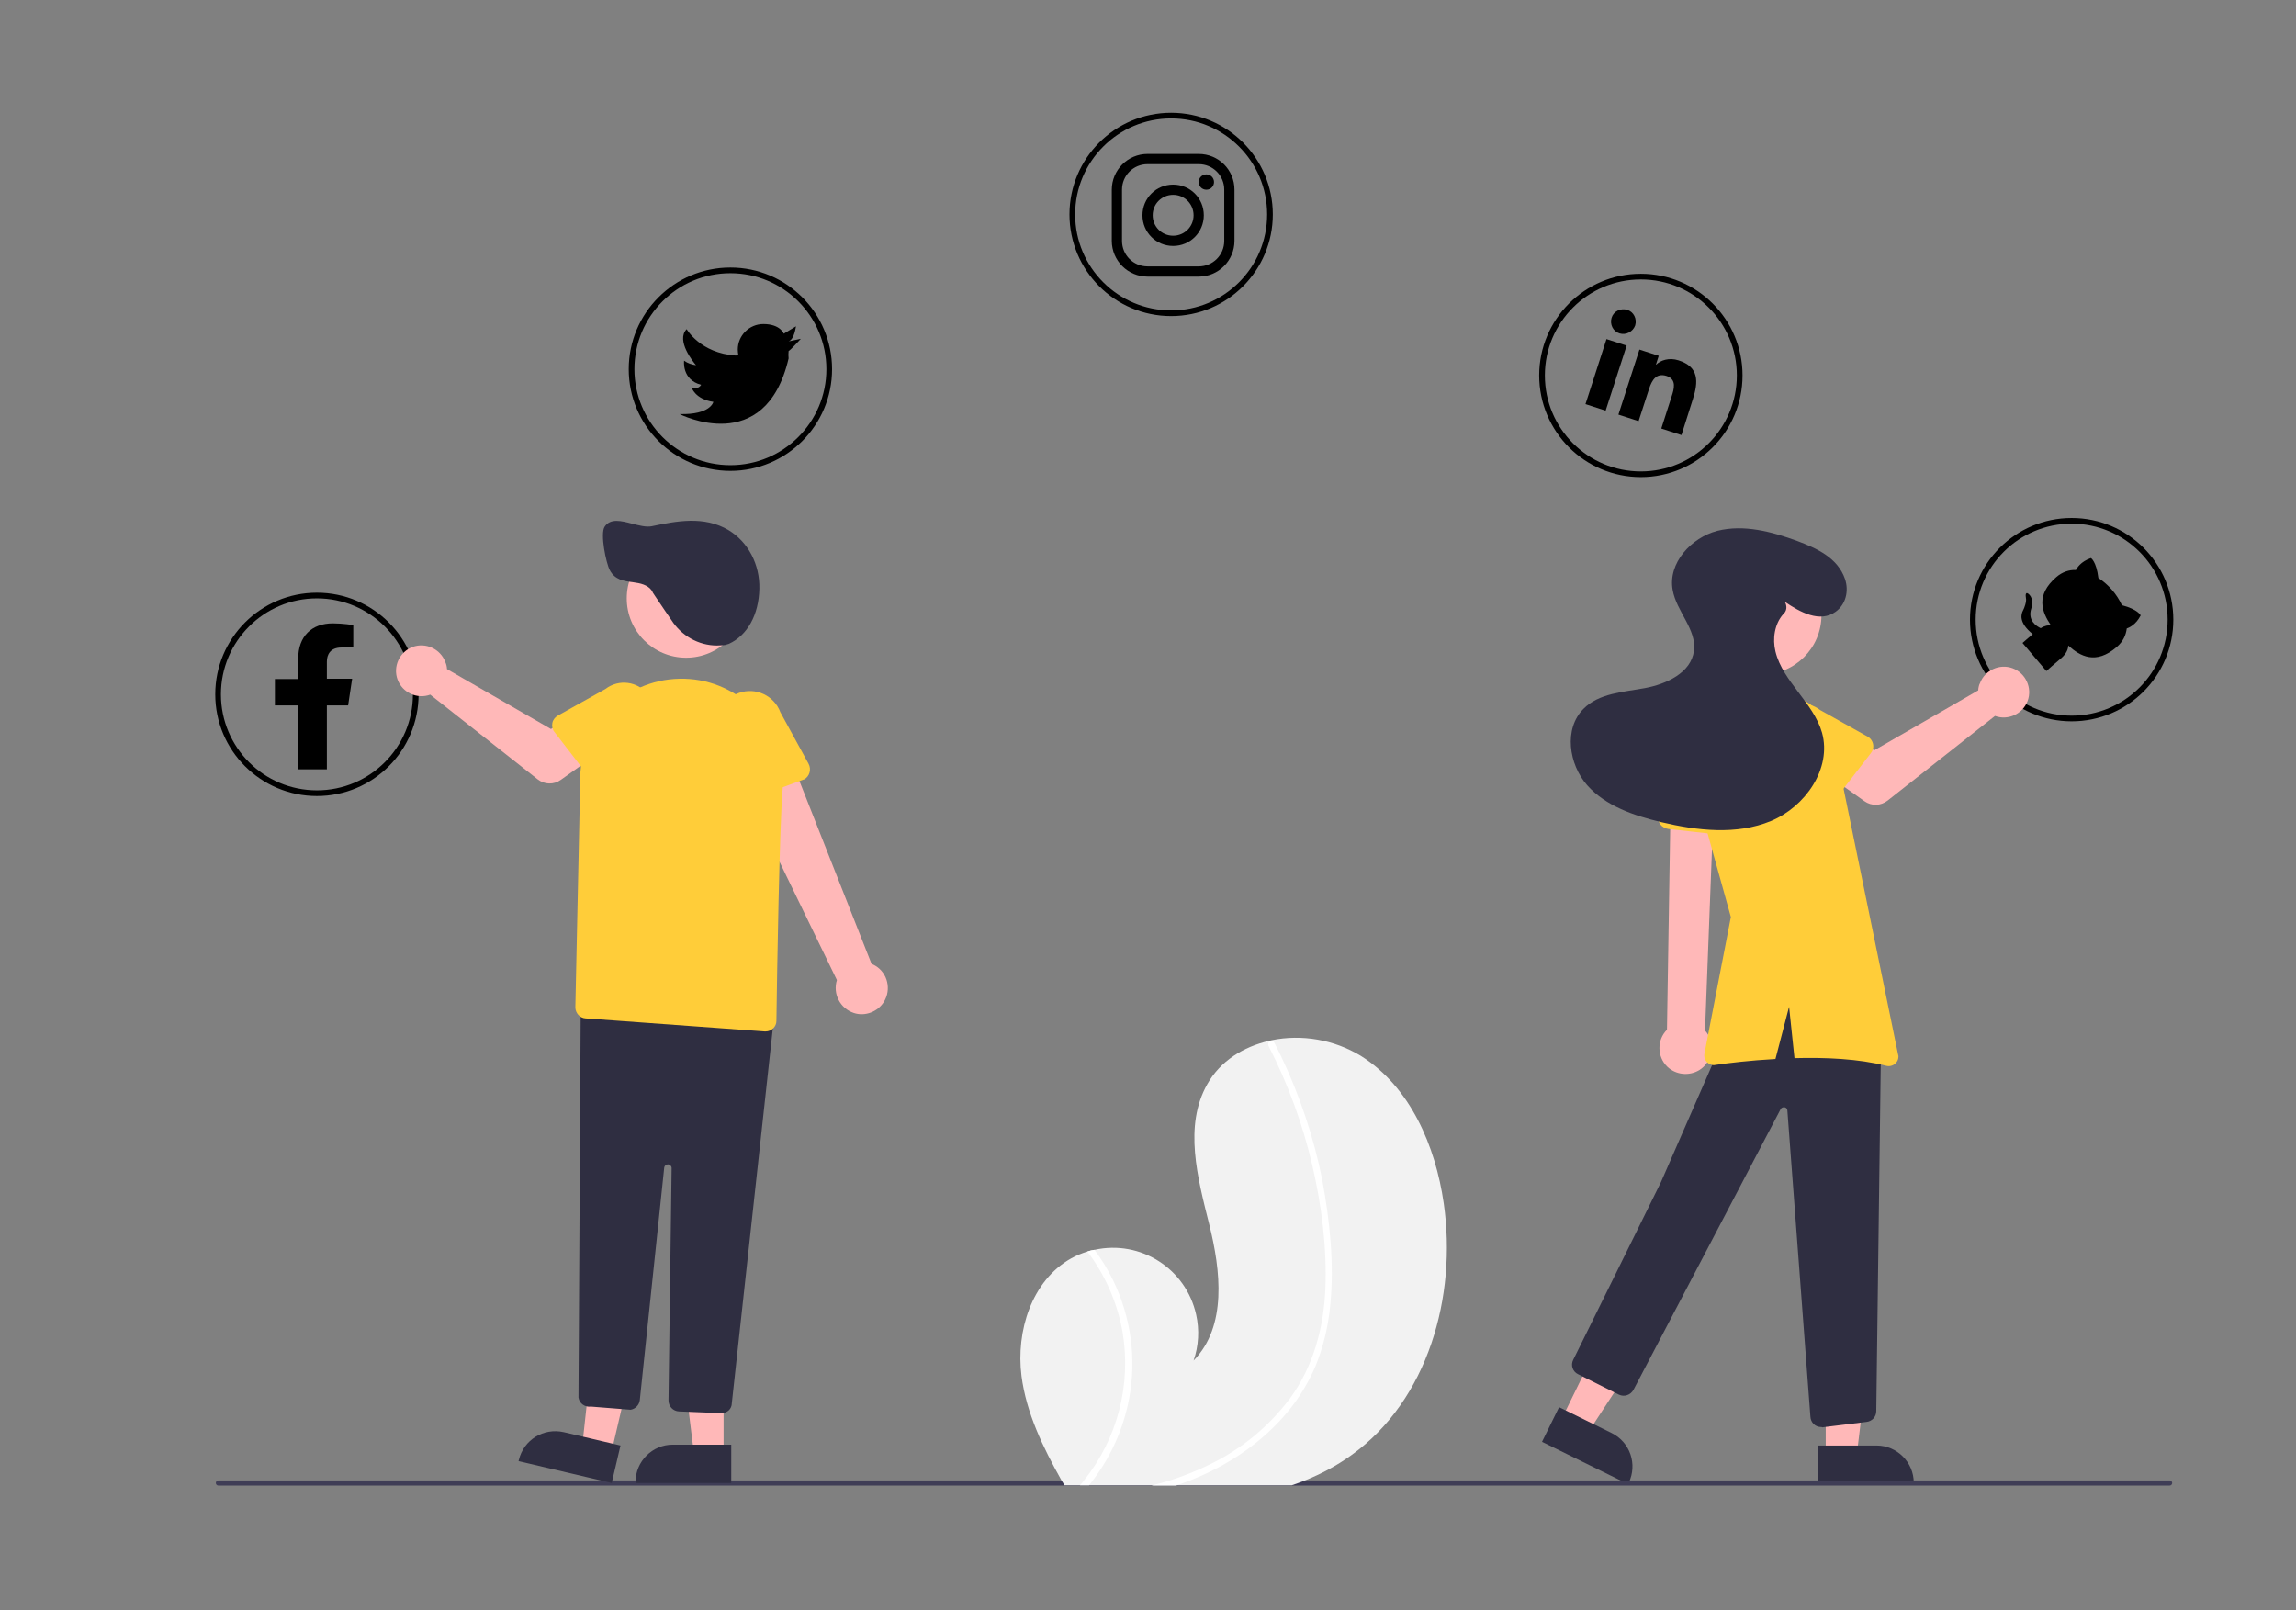 <?xml version="1.0" encoding="utf-8"?>
<!-- Generator: Adobe Illustrator 24.0.1, SVG Export Plug-In . SVG Version: 6.00 Build 0)  -->
<svg version="1.1" id="ae72d77f-f397-4021-826a-c0dbbd2dad22"
	 xmlns="http://www.w3.org/2000/svg" xmlns:xlink="http://www.w3.org/1999/xlink" x="0px" y="0px" viewBox="0 0 808.5 567"
	 style="enable-background:new 0 0 808.5 567;" xml:space="preserve">
<rect x="0" y="0" width="808.5" height="567" fill="#808080" stroke="none"/>
<style type="text/css">
	.st0{fill:none;stroke:#000000;stroke-width:2;stroke-miterlimit:10;}
	.st1{fill:#FFB8B8;}
	.st2{fill:#2F2E41;}
	.st3{fill:#FFCD39;}
	.st4{fill:#3F3D56;}
	.st5{fill:#F2F2F2;}
	.st6{fill:#FFFFFF;}
</style>
<a>
	<g>
		<circle class="st0" cx="111.6" cy="244.5" r="34.8"/>
		<g>
			<path d="M122.6,248.3l1.4-9.3h-8.9v-6c0-2.5,1.2-5,5.2-5h4.1v-7.9c0,0-3.7-0.6-7.2-0.6c-7.4,0-12.2,4.5-12.2,12.5v7.1h-8.2v9.3
				h8.2v22.5h10.1v-22.5H122.6z"/>
		</g>
	</g>
</a>
<a>
	<g>
		<path d="M277.7,120.2l4.3-0.9c0,0-3.6,4-4.3,4.3l0,0c-0.1,0.9-0.1,1.7,0,2.6c-8.2,35.1-38.4,19.6-38.4,19.6
			c11,0.3,11.9-4.3,11.9-4.3c-6.4-0.9-7.7-5.1-7.7-5.1c1.2,0.6,2.7,0.3,3.4-0.9c-6.9-1.8-6-8.5-6-8.5c1.2,0.9,2.7,1.4,4.2,1.6
			c-0.8-0.9-7.2-8.7-3.3-12.7c0,0,4.8,8.5,17.3,9.3l0.9-0.2c-0.1-0.6-0.2-1.2-0.2-1.9c0-4.9,4-9,9-9l0,0c6,0,7.2,3.4,7.2,3.4
			l4.3-2.6C280.2,115.1,279.8,119.4,277.7,120.2z"/>
		<circle class="st0" cx="257.2" cy="130" r="34.8"/>
	</g>
</a>
<a>
	<g>
		<path d="M422.1,57.8c5,0,9,4,9,9v18c0,5-4,9-9,9h-18c-5,0-9-4-9-9v-18c0-5,4-9,9-9H422.1 M422.1,54.2h-18c-7,0-12.6,5.7-12.6,12.6
			v18c0,7,5.7,12.6,12.6,12.6h18c7,0,12.6-5.7,12.6-12.6v-18C434.7,59.8,429.1,54.2,422.1,54.2z"/>
		<path d="M424.8,66.8c-1.5,0-2.7-1.2-2.7-2.7c0-1.5,1.2-2.7,2.7-2.7c1.5,0,2.7,1.2,2.7,2.7C427.5,65.6,426.3,66.8,424.8,66.8
			C424.8,66.8,424.8,66.8,424.8,66.8z"/>
		<path d="M413.1,68.6c4,0,7.2,3.2,7.2,7.2s-3.2,7.2-7.2,7.2c-4,0-7.2-3.2-7.2-7.2C405.9,71.8,409.1,68.6,413.1,68.6L413.1,68.6
			 M413.1,65c-6,0-10.8,4.8-10.8,10.8c0,6,4.8,10.8,10.8,10.8c6,0,10.8-4.8,10.8-10.8c0,0,0,0,0,0C423.9,69.8,419.1,65,413.1,65
			L413.1,65z"/>
		<circle class="st0" cx="412.4" cy="75.5" r="34.8"/>
	</g>
</a>
<a>
	<g>
		<circle class="st0" cx="577.8" cy="132.2" r="34.8"/>
		<g>
			<path d="M565.4,144.6l-7.1-2.3l7.4-22.9l7.1,2.3L565.4,144.6z M570.3,117.4c-2.3-0.7-3.5-3.2-2.8-5.5c0.7-2.3,3.2-3.5,5.5-2.8
				c2.3,0.7,3.5,3.2,2.8,5.5C575,116.8,572.6,118.1,570.3,117.4z M592.1,153.2l-7.1-2.3l3.6-11.2c0.9-2.7,1.9-6.1-1.7-7.3
				c-3.7-1.2-5.2,1.5-6.2,4.5l-3.7,11.4l-7.1-2.3l7.4-22.9l6.8,2.2l-1,3.1l0.1,0c1.5-1.5,4.5-2.6,7.9-1.5c7.2,2.3,7,7.5,5,13.7
				L592.1,153.2L592.1,153.2z"/>
		</g>
	</g>
</a>
<a>
	<g>
		<circle class="st0" cx="729.5" cy="218.2" r="34.8"/>
		<g>
			<path d="M712.2,226.4c0.5-0.4,1.9-1.7,3.6-3.1c-5.1-4.1-4.1-7.1-3.4-8.4c0.4-0.7,1.3-3.1,1-4.3c-0.2-1-0.2-2.7,1.3-1.1
				c1.3,1.5,0.9,3.8,0.6,4.7c-1.4,4.3,1.8,6.3,3.3,7c1.4-0.9,2.7-1.1,3.6-1c-3.2-4.7-5.5-10.6,1.9-17c2.1-1.8,4.5-2.6,6.9-2.5
				c0.3-0.6,1.7-3,5.3-4.2c0,0,1.9,1.2,2.6,7c1.8,1.2,3.4,2.6,4.8,4.2c1.4,1.6,2.6,3.5,3.5,5.4c5.7,1.5,6.6,3.6,6.6,3.6
				c-1.7,3.4-4.3,4.4-4.9,4.6c-0.3,2.4-1.3,4.6-3.5,6.5c-7.4,6.4-12.9,3.3-17.1-0.5c0,1.2-0.6,2.8-2.4,4.4c-2.6,2.2-4.7,4-5.3,4.6"
				/>
		</g>
	</g>
</a>
<polygon class="st1" points="549.9,499.7 559.3,504.3 581.5,470.3 567.6,463.5 "/>
<path class="st2" d="M549,495.5l18.5,9.1l0,0c6.5,3.2,9.2,11,6,17.6c0,0,0,0,0,0l-0.2,0.4L543,507.7L549,495.5z"/>
<polygon class="st1" points="642.9,515.8 653.4,515.8 658.3,475.5 642.9,475.5 "/>
<path class="st2" d="M640.2,509l20.6,0h0c7.2,0,13.1,5.9,13.1,13.1c0,0,0,0,0,0v0.4l-33.7,0L640.2,509z"/>
<circle class="st1" cx="620.5" cy="216.6" r="20.9"/>
<path class="st2" d="M641.3,502.5c-2.1,0-3.7-1.6-3.8-3.7l-8.1-107.7c0-0.7-0.6-1.3-1.3-1.2c-0.5,0-0.9,0.3-1.1,0.7l-51.8,98.8
	c-1,1.8-3.2,2.6-5.1,1.7l-14.4-7.2c-1.9-0.9-2.7-3.2-1.7-5.1l30.9-62.6l20.5-46.9c7.9-15.6,16.3-23.6,25.6-24.5
	c9.6-1,19.8,5.6,31.3,20.2l0.1,0.1l0,0.2l-1.7,131.6c0,2-1.5,3.6-3.5,3.8l-15.5,1.9C641.6,502.5,641.4,502.5,641.3,502.5z"/>
<path class="st1" d="M598.4,376.8c4.3-2.7,5.6-8.3,3-12.6c-0.3-0.5-0.6-0.9-1-1.3l3.2-83.4l-15.3,1.9l-1.3,81.2
	c-3.6,3.6-3.5,9.5,0.1,13C590.1,378.5,594.8,379,598.4,376.8L598.4,376.8z"/>
<path class="st3" d="M608.1,294.2l-20.6-2.3c-2.3-0.3-3.9-2.3-3.6-4.5c0-0.2,0.1-0.4,0.1-0.6l5.3-20c0.7-6.3,6.4-10.7,12.7-10
	c6.2,0.7,10.7,6.4,10,12.6l0.7,20.6c0.1,2.3-1.7,4.2-4,4.2C608.5,294.2,608.3,294.2,608.1,294.2L608.1,294.2z"/>
<path class="st1" d="M696.8,241.7c-0.1,0.5-0.2,0.9-0.2,1.4L660,264.2l-8.9-5.1l-9.5,12.4l14.9,10.6c2.5,1.8,5.8,1.7,8.2-0.2
	l37.8-29.8c4.6,1.7,9.8-0.7,11.5-5.3s-0.7-9.8-5.3-11.5c-4.6-1.7-9.8,0.7-11.5,5.3C697,240.9,696.9,241.3,696.8,241.7L696.8,241.7z"
	/>
<path class="st3" d="M658.8,265.2L647,280.5c-1.3,1.7-3.7,2-5.4,0.7c-0.1-0.1-0.3-0.2-0.4-0.4l-13.4-13.9c-4.6-3.6-5.5-10.3-1.8-15
	c3.6-4.6,10.3-5.5,14.9-1.9l16.8,9.4c1.8,1,2.5,3.4,1.5,5.2C659,264.9,658.9,265,658.8,265.2L658.8,265.2z"/>
<path class="st3" d="M668.4,371.4l-22.7-110.7c-2.2-10.9-12.7-18.1-23.7-16.3l-7.6,1.3c-5.3,0.9-10.1,3.8-13.2,8.2l0,0
	c-5,7-6.6,15.9-4.2,24.1l12.5,44.9l-9.3,48.1c-0.4,1.8,0.8,3.6,2.7,4c0.4,0.1,0.8,0.1,1.1,0c4.7-0.7,12.3-1.6,21.2-2.1l4.8-18.4
	l1.9,18.1c10.8-0.3,22.6,0.2,32.3,2.7c1.8,0.5,3.7-0.6,4.2-2.4C668.5,372.4,668.6,371.9,668.4,371.4z"/>
<path class="st2" d="M628.5,211.9c5.4,3.7,12.4,7.5,17.9,3.5c3.6-2.6,4.7-7.3,3.3-11.5c-2.6-7.5-9.9-10.8-16.8-13.4
	c-9-3.3-18.8-5.9-28.1-3.6c-9.3,2.4-17.5,11.4-15.8,20.8c1.3,7.6,8.5,13.9,7.5,21.5c-1,7.7-9.7,11.7-17.3,13.1
	c-7.6,1.4-16.2,1.8-21.6,7.3c-7,7-5.2,19.5,1.3,26.9c6.6,7.4,16.5,10.7,26.1,13c12.7,3,26.5,4.6,38.6-0.4s21.5-18.5,18-31.1
	c-1.5-5.3-5-9.8-8.3-14.2s-6.8-9-8.1-14.4c-1.1-4.5-0.3-9.7,2.7-13.1C629.2,215.2,629.4,213.5,628.5,211.9L628.5,211.9z"/>
<path class="st4" d="M764.9,522.2c0,0.5-0.4,0.9-0.9,0.9H76.9c-0.5,0-0.9-0.4-0.9-0.9c0-0.5,0.4-0.9,0.9-0.9h687.2
	C764.5,521.4,764.9,521.7,764.9,522.2z"/>
<path class="st5" d="M476,512.3c-5.1,3.7-10.7,6.7-16.5,9c-1.5,0.6-3.1,1.2-4.6,1.7h-80.1c-0.3-0.6-0.6-1.1-1-1.7
	c-6.5-11.6-12.4-23.7-14.1-36.8c-2-15.8,3.6-33.6,17.5-41.4c1.8-1,3.7-1.8,5.7-2.4c0.8-0.3,1.7-0.5,2.5-0.6
	c16.2-3.6,32.2,6.6,35.8,22.8c1.2,5.4,0.9,11-0.9,16.2c11.8-12.1,9.6-31.6,5.5-48c-4.1-16.4-9-34.6-0.7-49.3
	c4.6-8.2,12.7-13.2,21.8-15.3c0.3-0.1,0.6-0.1,0.8-0.2c10.8-2.2,22.1-0.2,31.5,5.5c17.4,10.9,26.3,31.7,29.2,52
	C513.1,456.6,502.8,493,476,512.3z"/>
<polygon class="st1" points="215.2,511.8 205,509.4 209.4,469 224.4,472.5 "/>
<path class="st2" d="M215.4,522.2l-32.8-7.7l0.1-0.4c1.7-7.1,8.7-11.4,15.8-9.8c0,0,0,0,0,0l0,0l20,4.7L215.4,522.2z"/>
<polygon class="st1" points="254.8,512.1 244.4,512.1 239.4,471.8 254.8,471.8 "/>
<path class="st2" d="M257.5,522.2l-33.7,0v-0.4c0-7.2,5.9-13.1,13.1-13.1c0,0,0,0,0,0h0l20.6,0L257.5,522.2z"/>
<path class="st1" d="M311.3,352.7c2.6-4.3,1.3-10-3-12.6c-0.5-0.3-0.9-0.5-1.4-0.7l-30.6-77.6l-17,10.3l35.4,73
	c-1.5,4.8,1.1,10,6,11.6C304.6,358,309.1,356.3,311.3,352.7L311.3,352.7z"/>
<path class="st3" d="M282.7,274.6l-19.5,7.2c-2.1,0.8-4.5-0.3-5.3-2.4c-0.1-0.2-0.1-0.4-0.2-0.6l-4.3-20.2
	c-2.2-5.9,0.9-12.5,6.8-14.6c5.9-2.1,12.4,0.9,14.6,6.8l9.9,18.1c1.1,2,0.4,4.5-1.6,5.6C283.1,274.4,282.9,274.5,282.7,274.6
	L282.7,274.6z"/>
<path class="st2" d="M254.1,497.6c-0.1,0-0.1,0-0.2,0l-14.8-0.6c-2.1-0.1-3.7-1.8-3.7-3.9l1.1-81.8c0-0.7-0.6-1.3-1.3-1.3
	c-0.7,0-1.2,0.5-1.3,1.1l-8.6,81.9c-0.2,1.7-1.5,3.1-3.2,3.4l-0.1,0l-13.9-1.1c-2.1,0.3-4.1-1.1-4.4-3.2c0-0.2,0-0.4,0-0.6
	l0.8-138.8l68.2,4.3l-15,137.1C257.7,496.1,256.1,497.6,254.1,497.6z"/>
<circle class="st1" cx="241.6" cy="210.7" r="20.9"/>
<path class="st3" d="M269.6,363.2c-0.1,0-0.2,0-0.3,0l-63.1-4.6c-2-0.1-3.6-1.9-3.6-3.9l1.7-79.2c-0.5-19.7,15.2-36.1,34.9-36.5
	c19.7-0.5,36.1,15.2,36.5,34.9c0,1.3,0,2.7-0.1,4c-1.1,12.2-2,65.5-2.2,81.6C273.4,361.5,271.7,363.2,269.6,363.2z"/>
<path class="st1" d="M157.2,234.2c0.1,0.5,0.2,0.9,0.2,1.4l36.6,21.1l8.9-5.1l9.5,12.4l-14.9,10.6c-2.5,1.8-5.8,1.7-8.2-0.2
	l-37.8-29.8c-4.6,1.7-9.8-0.7-11.5-5.3c-1.7-4.6,0.7-9.8,5.3-11.5c4.6-1.7,9.8,0.7,11.5,5.3C157,233.5,157.1,233.9,157.2,234.2
	L157.2,234.2z"/>
<path class="st3" d="M194.5,254.6c0.2-1.1,0.9-2,1.9-2.6l16.8-9.4c4.7-3.6,11.4-2.7,14.9,1.9c3.6,4.6,2.7,11.3-1.9,14.9l-13.4,13.9
	c-1.5,1.5-3.9,1.6-5.4,0.1c-0.1-0.1-0.3-0.3-0.4-0.4l-11.8-15.3C194.5,256.9,194.3,255.7,194.5,254.6z"/>
<path class="st2" d="M252.5,227.3c-6.6,0-12.6-3.5-16.1-9c-0.2-0.3-1.2-1.8-2.4-3.5c-3.3-4.8-4-6-4.1-6.1c-0.9-2.3-3.7-3.2-5.9-3.5
	c-0.4-0.1-0.8-0.1-1.2-0.2c-3.1-0.4-6.3-0.8-8.1-4.3c-1.3-2.5-3.4-12.7-1.8-15.2c2-3.1,5.9-2.1,9.7-1.1c2.4,0.6,4.9,1.3,6.9,0.9
	c8.6-1.8,18.4-3.8,27.1,1.4c6.9,4.2,11,12.1,10.8,20.6c-0.2,9.2-4.2,16.4-10.7,19.4l-1.3,0.4l-0.8,0.1
	C253.9,227.2,253.2,227.3,252.5,227.3z"/>
<path class="st6" d="M391.8,450.5c6.4,13,8.5,27.8,5.8,42c-2,10.5-6.3,20.3-12.8,28.8c-0.4,0.6-0.9,1.2-1.3,1.7h-3.2
	c0.5-0.6,1-1.1,1.4-1.7c11.8-14.7,16.7-33.7,13.6-52.2c-1.8-10.3-6.1-20.1-12.4-28.4c0.8-0.3,1.7-0.5,2.5-0.6
	C387.9,443.4,390,446.9,391.8,450.5z"/>
<path class="st6" d="M468.4,459.9c-0.7,7.2-2.4,14.3-5.1,21c-2.5,5.9-5.9,11.5-10,16.4c-8.5,10.2-19.7,17.9-31.8,23
	c-0.9,0.4-1.8,0.7-2.7,1.1c-1.6,0.6-3.2,1.2-4.7,1.7h-8.6c2-0.5,4.1-1.1,6.1-1.7c4.8-1.5,9.4-3.3,13.9-5.5
	c11.4-5.4,21.3-13.5,28.9-23.7c8.1-11.2,11.7-24.6,12.3-38.2c0.6-14.6-1.3-29.5-4.6-43.7c-3.4-14.6-8.6-28.7-15.4-42
	c-0.3-0.6-0.1-1.4,0.5-1.7c0.2-0.2,0.5-0.2,0.8-0.2c0.3,0.1,0.5,0.3,0.6,0.5c0.8,1.6,1.7,3.3,2.5,5c6.6,13.9,11.5,28.5,14.5,43.5
	C468.3,430,469.9,445.2,468.4,459.9z"/>
</svg>
